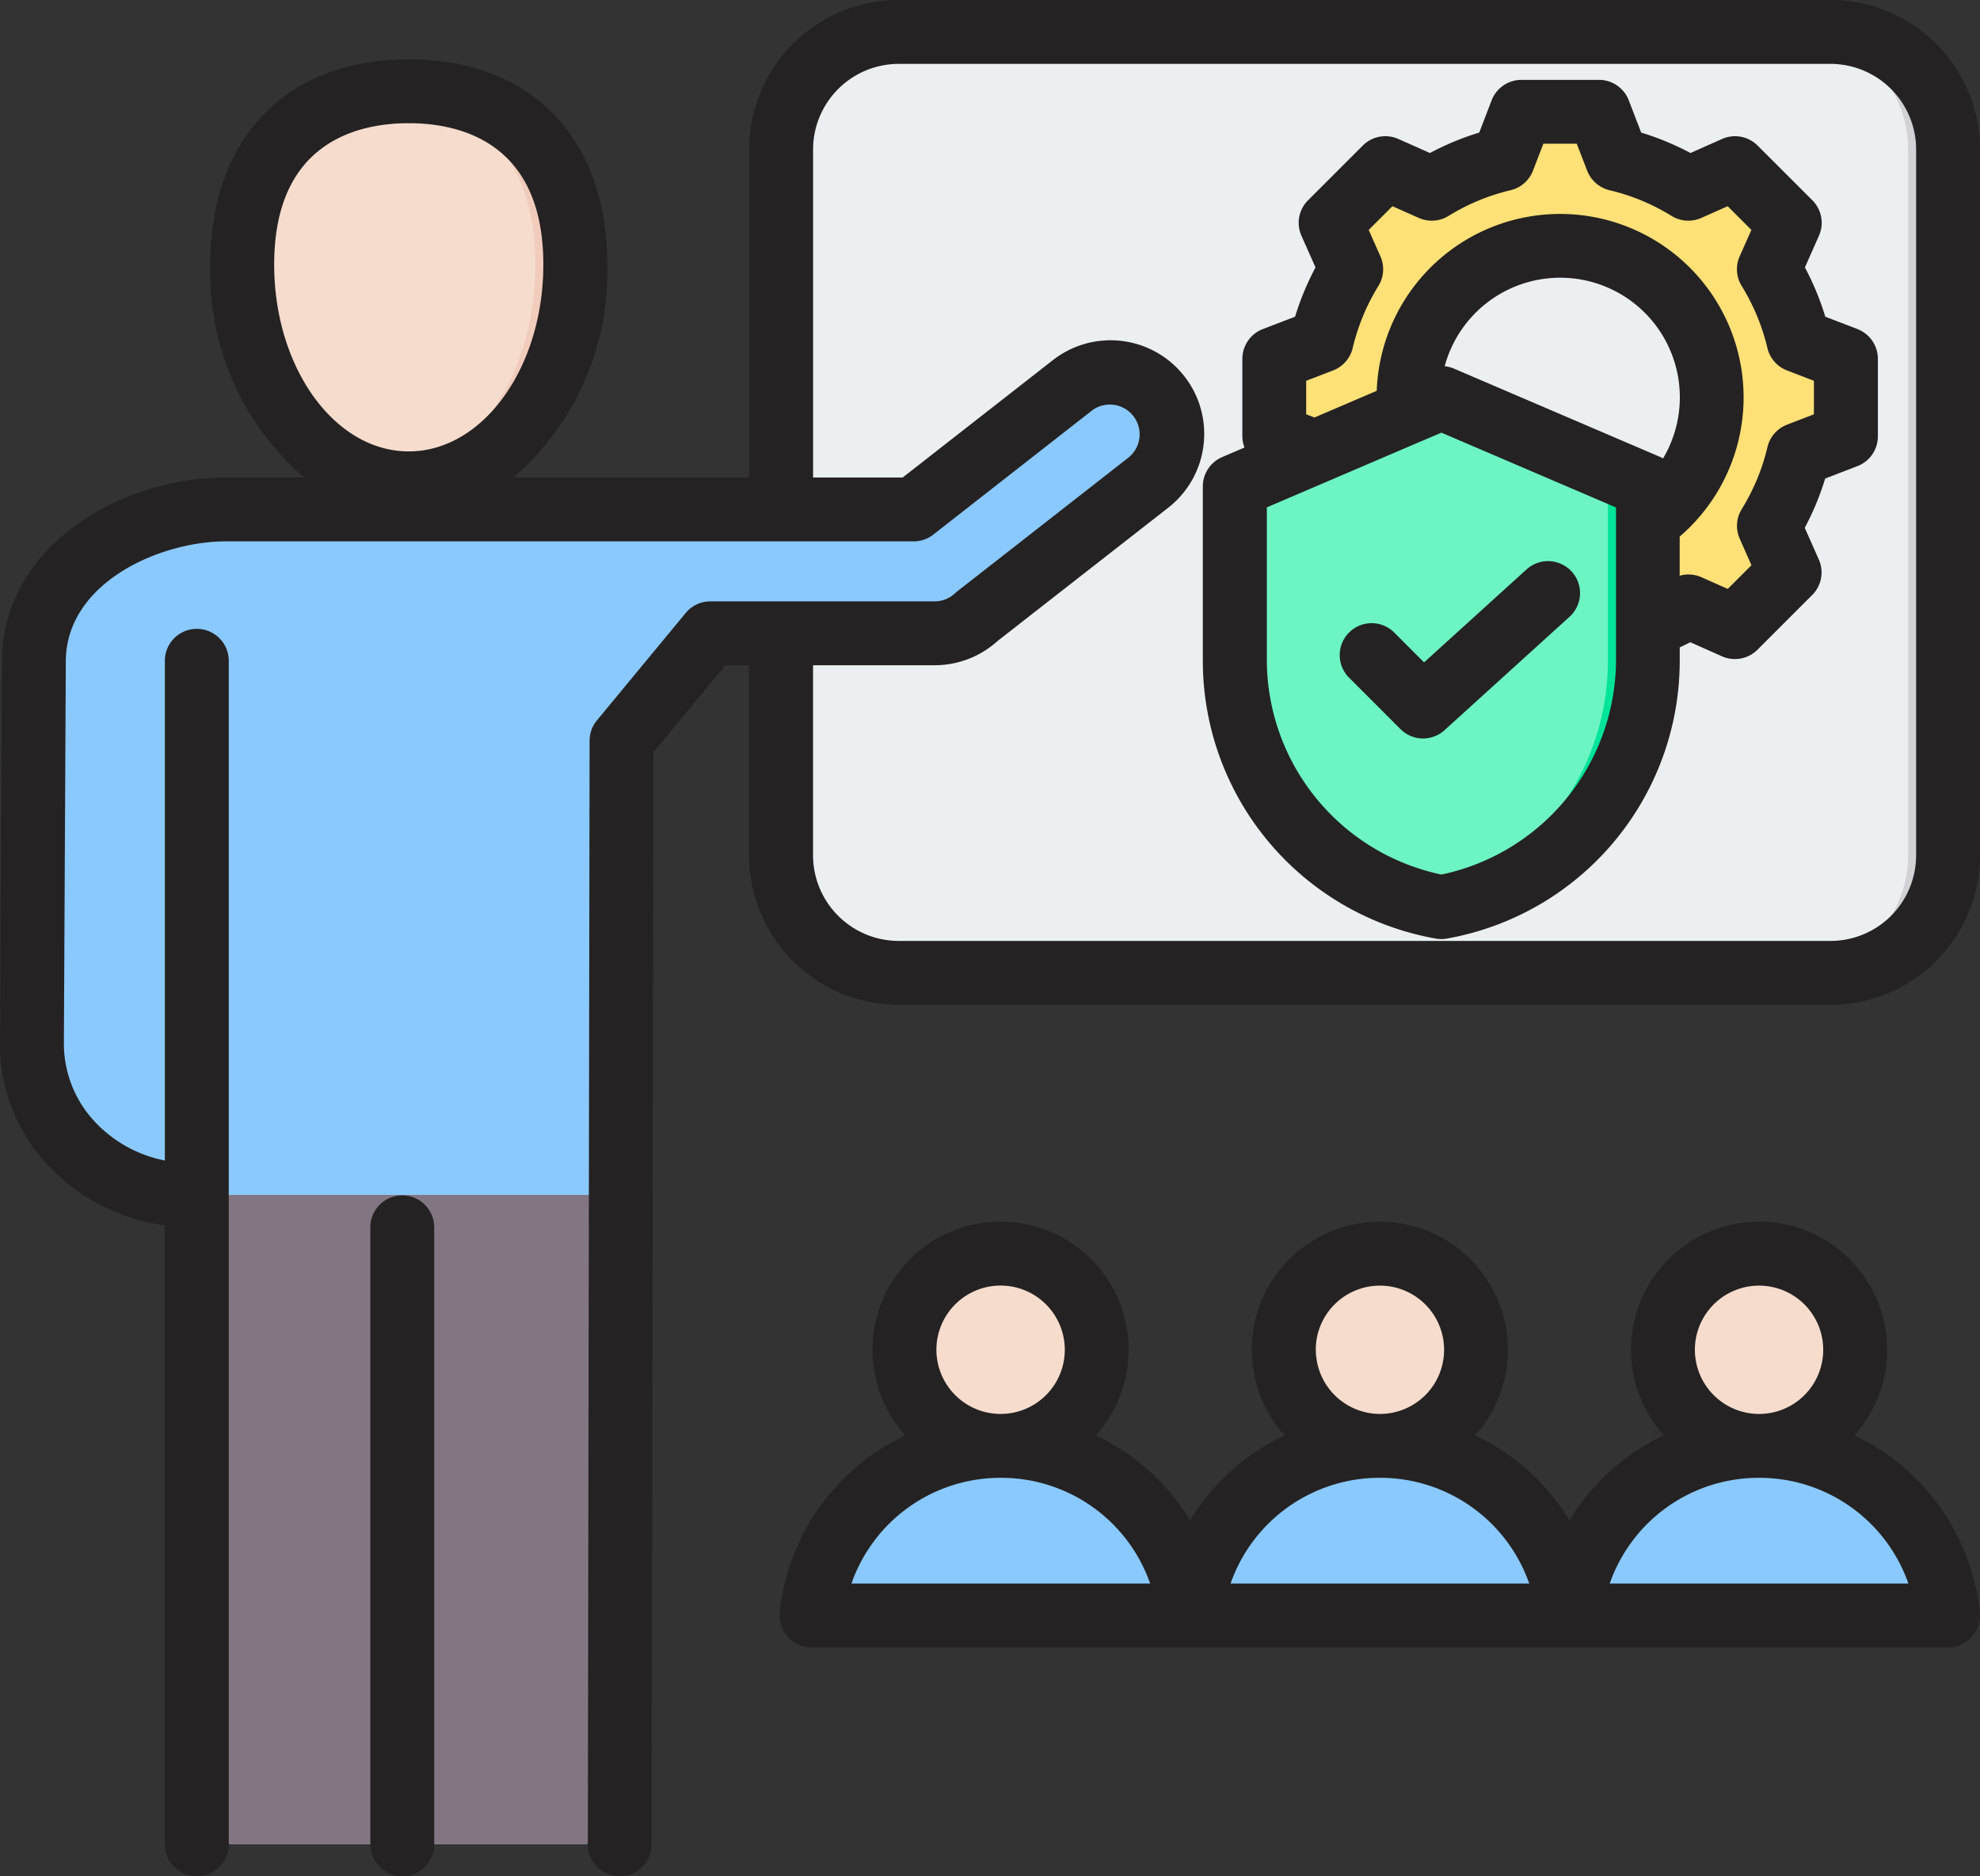 <svg xmlns="http://www.w3.org/2000/svg" width="76.333" height="72.341" viewBox="0 0 76.333 72.341">
  <rect x="0" y="0" width="76.333" height="72.341" fill="#333333" stroke="none"/>
  <g id="capacitacion_2_" data-name="capacitacion (2)" transform="translate(-8 -20.97)">
    <g id="Grupo_1113287" data-name="Grupo 1113287" transform="translate(9.232 22.199)">
      <g id="Grupo_1113279" data-name="Grupo 1113279" transform="translate(28.883 0)">
        <g id="Grupo_1113278" data-name="Grupo 1113278">
          <path id="Trazado_910513" data-name="Trazado 910513" d="M203.678,33.486a4.545,4.545,0,0,1,4.532-4.532h35.923a4.546,4.546,0,0,1,4.532,4.532V60.7a4.546,4.546,0,0,1-4.532,4.532H208.21a4.546,4.546,0,0,1-4.532-4.532Z" transform="translate(-203.678 -28.954)" fill="#eceff1" fill-rule="evenodd"/>
        </g>
        <path id="Trazado_910514" data-name="Trazado 910514" d="M456.551,28.954h1.539a4.546,4.546,0,0,1,4.532,4.532V60.7a4.546,4.546,0,0,1-4.532,4.532h-1.539a4.546,4.546,0,0,0,4.532-4.532V33.486A4.546,4.546,0,0,0,456.551,28.954Z" transform="translate(-417.635 -28.954)" fill="#d1d1d6" fill-rule="evenodd"/>
      </g>
      <g id="Grupo_1113286" data-name="Grupo 1113286" transform="translate(0 2.289)">
        <g id="Grupo_1113280" data-name="Grupo 1113280" transform="translate(47.895 0.789)">
          <path id="Trazado_910515" data-name="Trazado 910515" d="M340.429,50.78a9.406,9.406,0,0,1,2.754,1.142l1.79-.795,2.109,2.109-.795,1.789a9.4,9.4,0,0,1,1.142,2.755l1.826.7v2.983l-1.826.7a9.407,9.407,0,0,1-1.142,2.754l.795,1.79-2.109,2.109-1.789-.795a9.4,9.4,0,0,1-2.755,1.142l-.7,1.826h-2.983l-.7-1.826a9.406,9.406,0,0,1-2.754-1.142l-1.79.795-2.109-2.109.795-1.789a9.4,9.4,0,0,1-1.142-2.755l-1.826-.7V58.483l1.826-.7a9.4,9.4,0,0,1,1.142-2.754l-.795-1.789,2.109-2.109,1.79.795a9.409,9.409,0,0,1,2.754-1.142l.7-1.826h2.983Z" transform="translate(-327.215 -48.954)" fill="#ffe177" fill-rule="evenodd"/>
          <path id="Trazado_910516" data-name="Trazado 910516" d="M355.314,68.029l-1.789.795-.276-.275,1.678-.745Q355.118,67.921,355.314,68.029Zm7.142-17.246a9.406,9.406,0,0,1,2.754,1.142l-.509.226a12.4,12.4,0,0,0-3.141-1.368l-.7-1.826h.9Zm2.754,17.246a9.4,9.4,0,0,1-2.755,1.142l-.7,1.826h-.9l.7-1.826A12.4,12.4,0,0,0,364.7,67.8ZM353.249,51.406l.275-.275,1.79.795q-.2.108-.387.226Zm13.131,0,.62-.275,2.109,2.109-.795,1.789a9.4,9.4,0,0,1,1.142,2.755l1.826.7v2.983l-1.826.7a9.406,9.406,0,0,1-1.142,2.754l.795,1.79L367,68.823l-.62-.275,1.834-1.834-.795-1.79a9.406,9.406,0,0,0,1.142-2.754l1.826-.7V58.485l-1.826-.7a9.4,9.4,0,0,0-1.142-2.755l.795-1.789Z" transform="translate(-349.243 -48.957)" fill="#ffd064" fill-rule="evenodd"/>
          <circle id="Elipse_12706" data-name="Elipse 12706" cx="5.843" cy="5.843" r="5.843" transform="translate(5.176 5.177)" fill="#eceff1"/>
          <path id="Trazado_910517" data-name="Trazado 910517" d="M366.694,82.592a5.843,5.843,0,0,0,0,11.687q.235,0,.465-.018a5.844,5.844,0,0,1,0-11.65Q366.929,82.592,366.694,82.592Z" transform="translate(-355.675 -77.415)" fill="#d1d1d6" fill-rule="evenodd"/>
        </g>
        <g id="Grupo_1113281" data-name="Grupo 1113281" transform="translate(30.056 43.569)">
          <path id="Trazado_910518" data-name="Trazado 910518" d="M211.878,389.864H225.3a.574.574,0,0,0,.564-.691,7.426,7.426,0,0,0-14.549,0A.574.574,0,0,0,211.878,389.864Z" transform="translate(-211.301 -374.574)" fill="#8ac9fe" fill-rule="evenodd"/>
          <path id="Trazado_910519" data-name="Trazado 910519" d="M260.436,389.864h1.312a.574.574,0,0,0,.564-.691,7.427,7.427,0,0,0-7.274-5.934q-.331,0-.656.029A7.428,7.428,0,0,1,261,389.173.574.574,0,0,1,260.436,389.864Z" transform="translate(-247.752 -374.574)" fill="#60b7ff" fill-rule="evenodd"/>
          <circle id="Elipse_12707" data-name="Elipse 12707" cx="3.754" cy="3.754" r="3.754" transform="translate(2.403 2.875) rotate(-22.514)" fill="#f6dccd"/>
          <path id="Trazado_910520" data-name="Trazado 910520" d="M255.771,334.458a3.754,3.754,0,1,1-.523,7.471,3.754,3.754,0,0,0,0-7.434A3.809,3.809,0,0,1,255.771,334.458Z" transform="translate(-248.485 -333.3)" fill="#f1cbbc" fill-rule="evenodd"/>
        </g>
        <g id="Grupo_1113282" data-name="Grupo 1113282" transform="translate(46.372 11.824)">
          <path id="Trazado_910521" data-name="Trazado 910521" d="M325.281,120.655l-7.962,3.412v6.757a9.65,9.65,0,0,0,7.962,9.464,9.65,9.65,0,0,0,7.962-9.464v-6.757Z" transform="translate(-317.319 -120.655)" fill="#6cf5c2" fill-rule="evenodd"/>
          <path id="Trazado_910522" data-name="Trazado 910522" d="M364.821,120.655l-.769.33,7.192,3.082v6.757a9.654,9.654,0,0,1-7.192,9.3c.253.066.509.122.769.168a9.65,9.65,0,0,0,7.962-9.464v-6.757Z" transform="translate(-356.86 -120.655)" fill="#00e499" fill-rule="evenodd"/>
        </g>
        <g id="Grupo_1113283" data-name="Grupo 1113283" transform="translate(44.677 44.17)">
          <path id="Trazado_910523" data-name="Trazado 910523" d="M306.881,389.864H320.3a.574.574,0,0,0,.565-.691,7.426,7.426,0,0,0-14.549,0A.574.574,0,0,0,306.881,389.864Z" transform="translate(-306.304 -375.175)" fill="#8ac9fe" fill-rule="evenodd"/>
          <path id="Trazado_910524" data-name="Trazado 910524" d="M355.44,389.864h1.312a.574.574,0,0,0,.565-.691,7.427,7.427,0,0,0-7.274-5.934q-.332,0-.656.029A7.428,7.428,0,0,1,356,389.173.574.574,0,0,1,355.44,389.864Z" transform="translate(-342.756 -375.175)" fill="#60b7ff" fill-rule="evenodd"/>
          <circle id="Elipse_12708" data-name="Elipse 12708" cx="3.754" cy="3.754" r="3.754" transform="matrix(0.16, -0.987, 0.987, 0.16, 2.966, 7.41)" fill="#f6dccd"/>
          <path id="Trazado_910525" data-name="Trazado 910525" d="M350.775,334.458a3.754,3.754,0,1,1-.523,7.471,3.754,3.754,0,0,0,0-7.434A3.806,3.806,0,0,1,350.775,334.458Z" transform="translate(-343.489 -333.901)" fill="#f1cbbc" fill-rule="evenodd"/>
        </g>
        <g id="Grupo_1113284" data-name="Grupo 1113284" transform="translate(59.298 44.172)">
          <path id="Trazado_910526" data-name="Trazado 910526" d="M401.885,389.864H415.3a.574.574,0,0,0,.565-.691,7.426,7.426,0,0,0-14.549,0A.574.574,0,0,0,401.885,389.864Z" transform="translate(-401.308 -375.176)" fill="#8ac9fe" fill-rule="evenodd"/>
          <path id="Trazado_910527" data-name="Trazado 910527" d="M450.444,389.864h1.312a.574.574,0,0,0,.565-.691,7.427,7.427,0,0,0-7.274-5.934q-.332,0-.656.029a7.428,7.428,0,0,1,6.618,5.906A.574.574,0,0,1,450.444,389.864Z" transform="translate(-437.76 -375.176)" fill="#60b7ff" fill-rule="evenodd"/>
          <circle id="Elipse_12709" data-name="Elipse 12709" cx="3.754" cy="3.754" r="3.754" transform="matrix(0.16, -0.987, 0.987, 0.16, 2.963, 7.41)" fill="#f6dccd"/>
          <path id="Trazado_910528" data-name="Trazado 910528" d="M445.778,334.458a3.754,3.754,0,1,1-.523,7.471,3.754,3.754,0,0,0,0-7.434A3.807,3.807,0,0,1,445.778,334.458Z" transform="translate(-438.492 -333.902)" fill="#f1cbbc" fill-rule="evenodd"/>
        </g>
        <g id="Grupo_1113285" data-name="Grupo 1113285">
          <path id="Trazado_910529" data-name="Trazado 910529" d="M23.84,171.059H37.175a1.492,1.492,0,0,0,1.489-1.487l.066-41.062,3.425-4.142H50.8a2.379,2.379,0,0,0,1.626-.639l6.6-5.158a2.379,2.379,0,1,0-2.929-3.75l-6.1,4.77H23.484c-3.294,0-7.391,2.113-7.41,5.843L16,140.181a6.022,6.022,0,0,0,6.236,5.842l.114,23.553a1.492,1.492,0,0,0,1.489,1.482Z" transform="translate(-16 -103.469)" fill="#8ac9fe" fill-rule="evenodd"/>
          <path id="Trazado_910530" data-name="Trazado 910530" d="M58.124,345.375H71.46a1.492,1.492,0,0,0,1.489-1.487l.038-23.548H56.521l.114,23.553A1.492,1.492,0,0,0,58.124,345.375Z" transform="translate(-50.285 -277.785)" fill="#837683" fill-rule="evenodd"/>
          <path id="Trazado_910531" data-name="Trazado 910531" d="M177.743,125.278h8.644a2.379,2.379,0,0,0,1.626-.639l6.6-5.158a2.379,2.379,0,1,0-2.929-3.75l-6.1,4.77h-9.27v6.511Z" transform="translate(-151.638 -104.238)" fill="#8ac9fe" fill-rule="evenodd"/>
          <path id="Trazado_910532" data-name="Trazado 910532" d="M75.1,43.825c3.546,0,6.42,2.021,6.42,6.681s-2.874,8.438-6.42,8.438-6.42-3.778-6.42-8.438,2.874-6.681,6.42-6.681Z" transform="translate(-60.574 -43.825)" fill="#f6dccd" fill-rule="evenodd"/>
          <path id="Trazado_910533" data-name="Trazado 910533" d="M106.167,43.825c3.546,0,6.42,2.021,6.42,6.681s-2.874,8.438-6.42,8.438a4.964,4.964,0,0,1-.769-.06c3.183-.5,5.65-4.06,5.65-8.377s-2.468-6.369-5.65-6.647Q105.776,43.825,106.167,43.825Z" transform="translate(-91.64 -43.825)" fill="#f1cbbc" fill-rule="evenodd"/>
        </g>
      </g>
    </g>
    <path id="Trazado_910534" data-name="Trazado 910534" d="M70.058,82.027a6.083,6.083,0,0,1,5.754-4.077h.007a6.085,6.085,0,0,1,5.754,4.077Zm3.283-9.014a2.474,2.474,0,1,1,2.475,2.475h0A2.478,2.478,0,0,1,73.341,73.013Zm-17.9,9.014a6.085,6.085,0,0,1,5.755-4.077H61.2a6.085,6.085,0,0,1,5.755,4.077Zm3.284-9.014A2.474,2.474,0,1,1,61.2,75.488h0a2.478,2.478,0,0,1-2.472-2.475Zm-17.9,9.014a6.084,6.084,0,0,1,5.754-4.077h.007a6.084,6.084,0,0,1,5.755,4.077ZM44.1,73.013a2.475,2.475,0,1,1,2.476,2.475h0A2.479,2.479,0,0,1,44.1,73.013Zm35.387,3.3a4.937,4.937,0,1,0-7.341,0,8.537,8.537,0,0,0-3.64,3.275,8.555,8.555,0,0,0-3.64-3.275,4.936,4.936,0,1,0-7.342,0,8.553,8.553,0,0,0-3.64,3.275,8.54,8.54,0,0,0-3.64-3.275,4.937,4.937,0,1,0-7.34,0,8.53,8.53,0,0,0-4.84,6.817,1.229,1.229,0,0,0,1.223,1.362H83.1a1.229,1.229,0,0,0,1.223-1.362A8.532,8.532,0,0,0,79.486,76.31ZM62.9,46.51l3.951-3.584A1.231,1.231,0,0,1,68.51,44.75l-4.819,4.372a1.23,1.23,0,0,1-1.7-.04L60.01,47.1a1.231,1.231,0,0,1,1.74-1.742Zm15.03-9.566V35.653l-1.036-.4a1.225,1.225,0,0,1-.756-.863,8.175,8.175,0,0,0-.992-2.394,1.227,1.227,0,0,1-.077-1.145l.451-1.016-.914-.914-1.016.451a1.236,1.236,0,0,1-1.147-.076,8.1,8.1,0,0,0-2.393-.992,1.234,1.234,0,0,1-.863-.756l-.4-1.037H67.5l-.4,1.037a1.229,1.229,0,0,1-.864.756,8.127,8.127,0,0,0-2.393.992,1.23,1.23,0,0,1-1.146.076l-1.016-.451-.915.914.451,1.016a1.225,1.225,0,0,1-.077,1.145,8.131,8.131,0,0,0-.991,2.394,1.231,1.231,0,0,1-.756.863l-1.037.4v1.291l.32.123,2.4-1.028a7.074,7.074,0,1,1,11.679,5.62v1.51a1.22,1.22,0,0,1,.838.057l1.016.451.914-.914-.451-1.017a1.227,1.227,0,0,1,.075-1.145,8.085,8.085,0,0,0,.992-2.393,1.23,1.23,0,0,1,.756-.864Zm-5.82,1.7a1.143,1.143,0,0,0-.1-.052L64.05,35.181a1.245,1.245,0,0,0-.354-.091,4.612,4.612,0,1,1,8.418,3.556ZM70.3,46.483V40.536l-6.73-2.884-.762.326-.006,0-5.963,2.555v5.947a8.472,8.472,0,0,0,6.732,8.21A8.472,8.472,0,0,0,70.3,46.483Zm9.314-12.824-1.245-.478a10.607,10.607,0,0,0-.786-1.9l.54-1.219a1.228,1.228,0,0,0-.253-1.37l-2.111-2.11a1.23,1.23,0,0,0-1.369-.254l-1.219.542a10.53,10.53,0,0,0-1.9-.788l-.479-1.245a1.23,1.23,0,0,0-1.148-.788H66.654a1.233,1.233,0,0,0-1.148.788l-.478,1.245a10.47,10.47,0,0,0-1.9.788l-1.22-.542a1.228,1.228,0,0,0-1.37.254l-2.11,2.11a1.228,1.228,0,0,0-.254,1.37l.542,1.219a10.556,10.556,0,0,0-.788,1.9l-1.245.478a1.232,1.232,0,0,0-.788,1.148v2.984a1.219,1.219,0,0,0,.083.434l-.861.369a1.231,1.231,0,0,0-.746,1.131v6.758a10.88,10.88,0,0,0,8.981,10.676,1.231,1.231,0,0,0,.213.019,1.184,1.184,0,0,0,.211-.019,10.879,10.879,0,0,0,8.981-10.676v-.55c.138-.065.275-.132.408-.2l1.219.542a1.209,1.209,0,0,0,.5.106,1.231,1.231,0,0,0,.871-.36l2.11-2.11a1.228,1.228,0,0,0,.253-1.37l-.541-1.22a10.5,10.5,0,0,0,.787-1.9l1.245-.479a1.231,1.231,0,0,0,.787-1.148V34.807a1.23,1.23,0,0,0-.787-1.148ZM24.74,68.293V92.08a1.231,1.231,0,1,1-2.463,0V68.293a1.231,1.231,0,1,1,2.463,0ZM81.871,53.949V26.733a3.305,3.305,0,0,0-3.3-3.3H42.646a3.306,3.306,0,0,0-3.3,3.3V39.381H42.8l5.77-4.509a3.611,3.611,0,1,1,4.446,5.691L46.452,45.69a3.608,3.608,0,0,1-2.423.93H39.345v7.329a3.305,3.305,0,0,0,3.3,3.3H78.57a3.3,3.3,0,0,0,3.3-3.3ZM18.57,31.17c0-4.742,3.251-5.45,5.188-5.45s5.189.708,5.189,5.45c0,3.974-2.328,7.205-5.189,7.205S18.57,35.144,18.57,31.17Zm60-10.2H42.646a5.77,5.77,0,0,0-5.764,5.763V39.381H27.791a10.436,10.436,0,0,0,3.619-8.21c0-4.88-2.932-7.912-7.652-7.912s-7.651,3.032-7.651,7.912a10.438,10.438,0,0,0,3.618,8.21H16.716c-4.14,0-8.621,2.7-8.642,7.068L8,61.2a6.846,6.846,0,0,0,2.034,4.889,7.51,7.51,0,0,0,4.322,2.125V92.08a1.231,1.231,0,1,0,2.463,0V46.448a1.231,1.231,0,1,0-2.463,0V65.716a5.013,5.013,0,0,1-2.576-1.367,4.406,4.406,0,0,1-1.317-3.141l.074-14.747c.014-3.013,3.6-4.618,6.179-4.618H43.221a1.228,1.228,0,0,0,.759-.26l6.1-4.771a1.148,1.148,0,1,1,1.414,1.81l-6.6,5.157c-.028.022-.054.045-.08.069a1.149,1.149,0,0,1-.788.309H35.385a1.229,1.229,0,0,0-.948.446l-3.424,4.143a1.228,1.228,0,0,0-.283.782l-.068,42.55a1.231,1.231,0,0,0,1.228,1.233h0a1.232,1.232,0,0,0,1.231-1.23l.067-42.106,2.773-3.355h.917v7.329a5.77,5.77,0,0,0,5.764,5.763H78.57a5.77,5.77,0,0,0,5.763-5.763V26.733A5.77,5.77,0,0,0,78.57,20.97Z" fill="#242222" fill-rule="evenodd"/>
  </g>
</svg>
